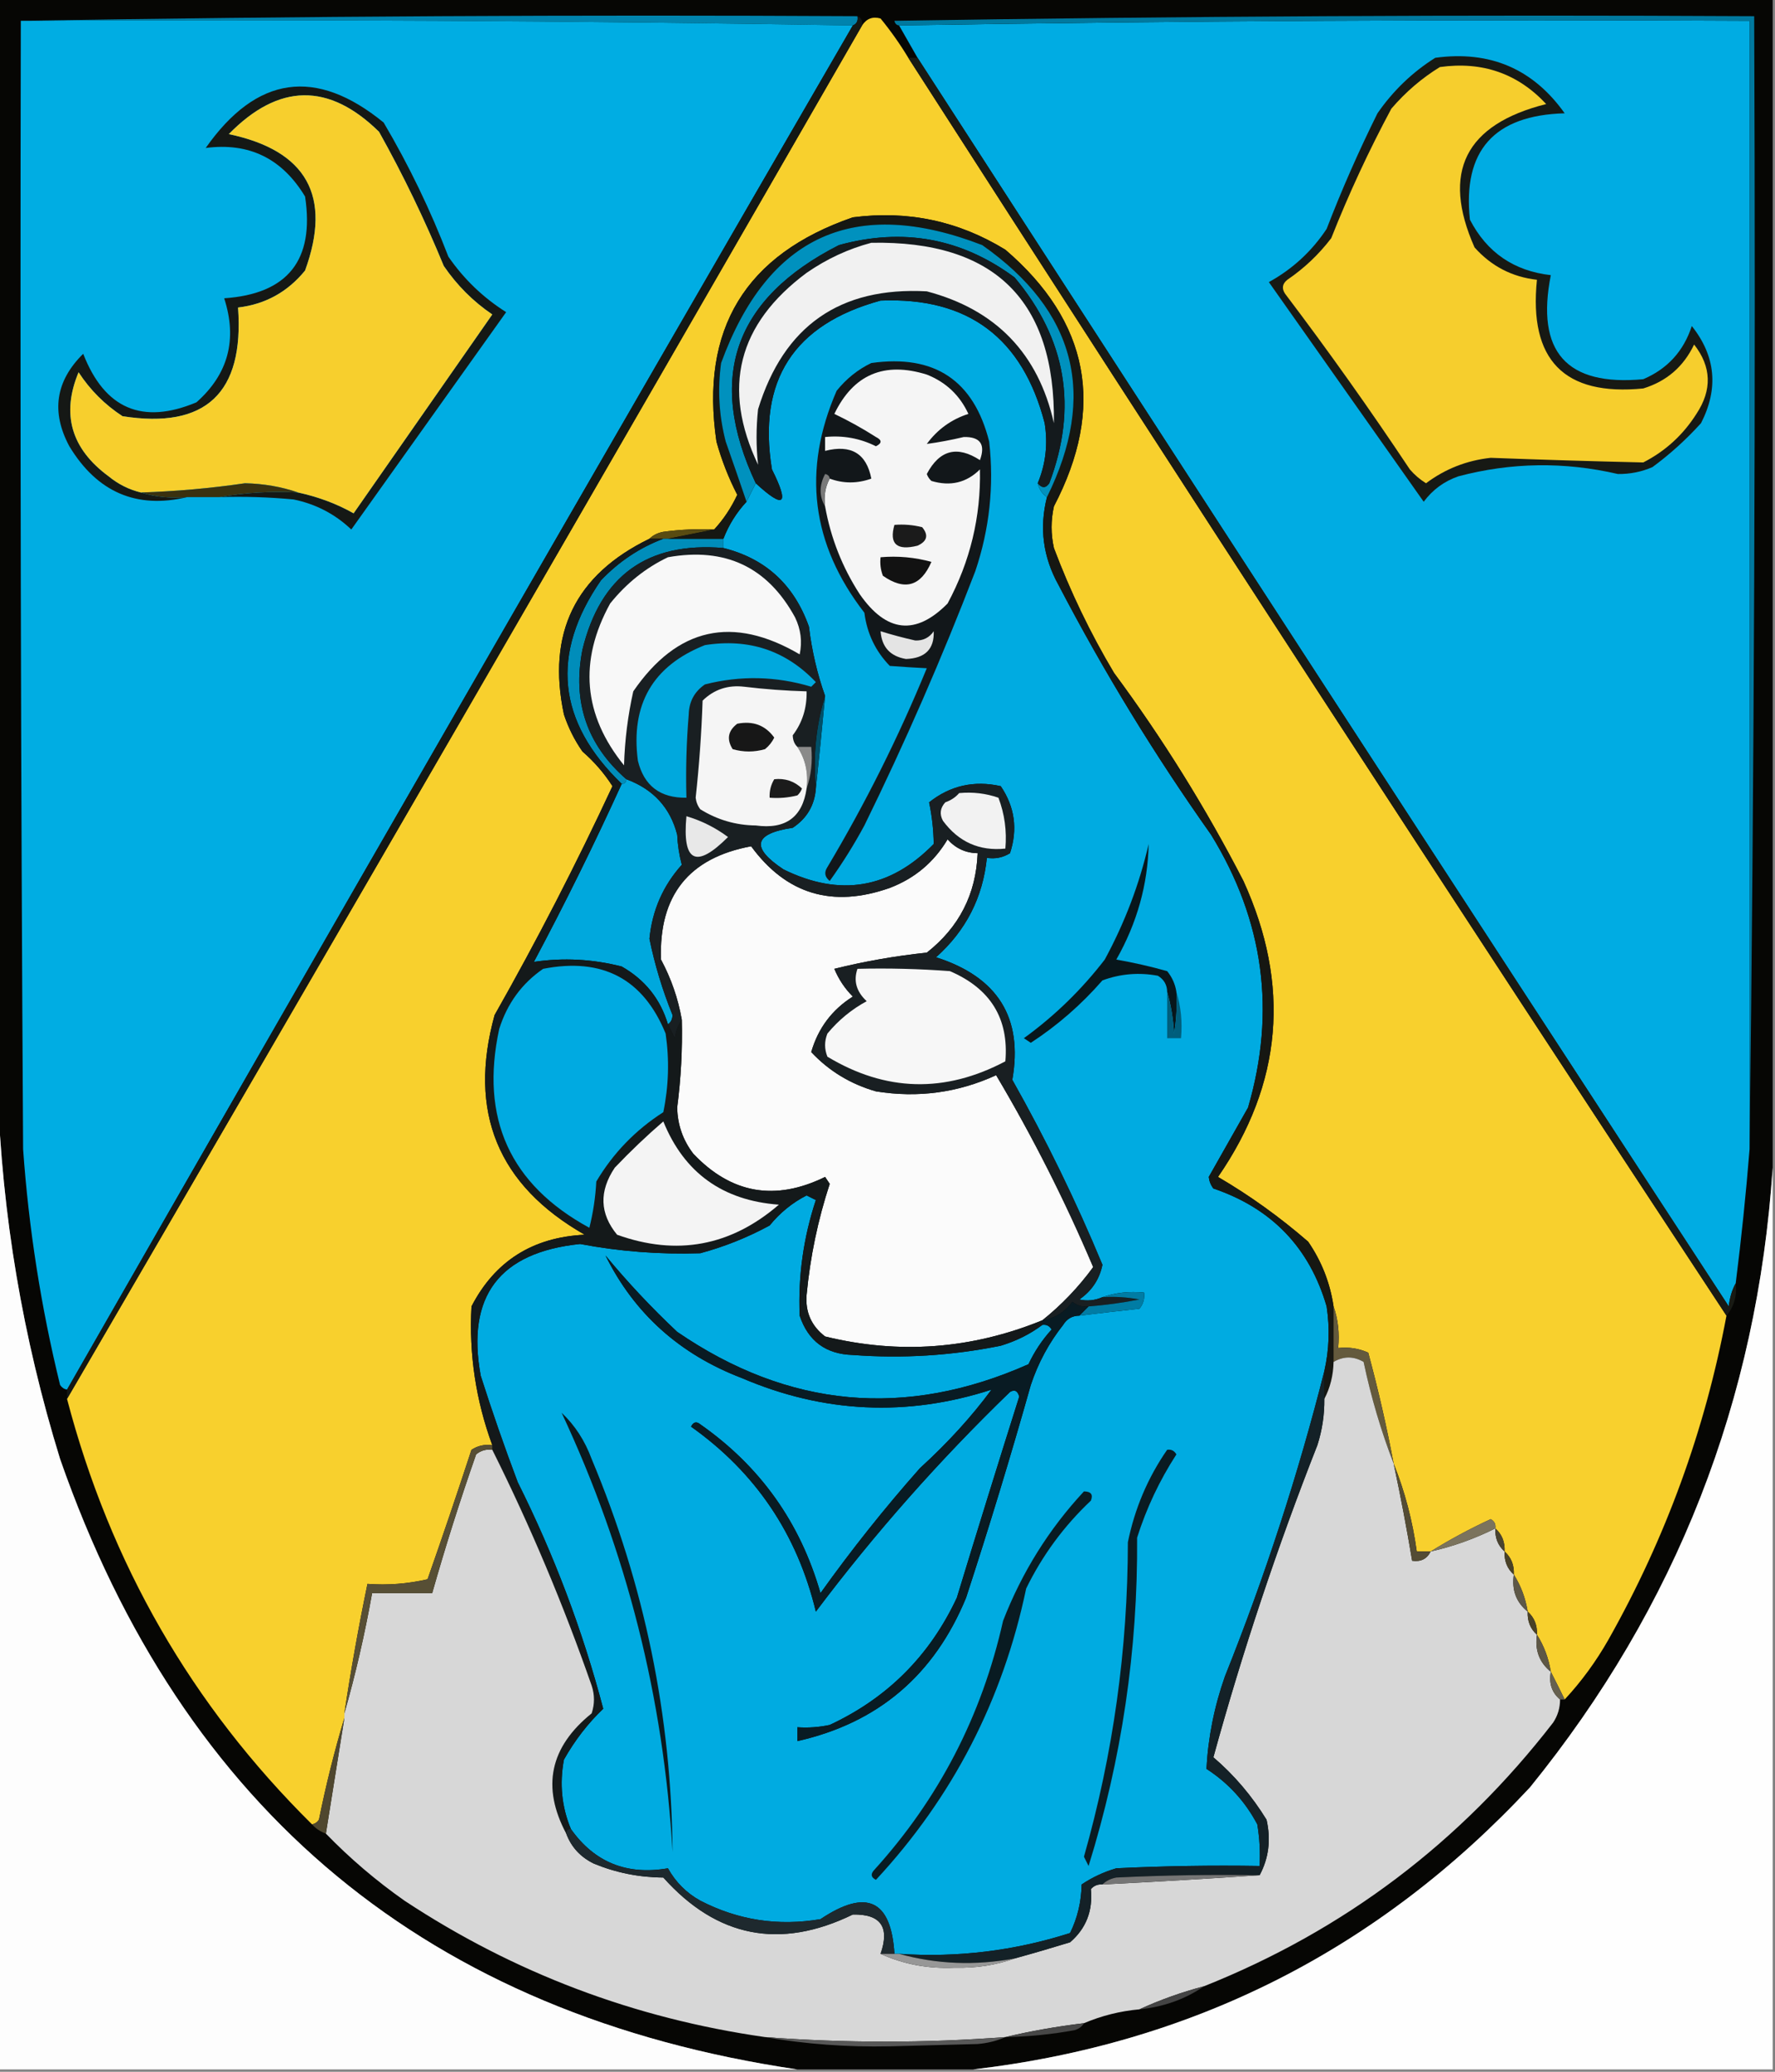 <?xml version="1.0" encoding="UTF-8"?>
<!DOCTYPE svg PUBLIC "-//W3C//DTD SVG 1.1//EN" "http://www.w3.org/Graphics/SVG/1.1/DTD/svg11.dtd">
<svg xmlns="http://www.w3.org/2000/svg" version="1.1" width="384px" height="448px" style="shape-rendering:geometricPrecision; text-rendering:geometricPrecision; image-rendering:optimizeQuality; fill-rule:evenodd; clip-rule:evenodd" xmlns:xlink="http://www.w3.org/1999/xlink">
<rect width="100%" height="100%" fill="#808080" stroke="none"/>
<g><path style="opacity:1" fill="#060604" d="M -0.5,-0.5 C 127.5,-0.5 255.5,-0.5 383.5,-0.5C 383.5,83.833 383.5,168.167 383.5,252.5C 380.178,302.797 362.678,347.464 331,386.5C 298.28,421.61 258.113,441.943 210.5,447.5C 197.833,447.5 185.167,447.5 172.5,447.5C 92.776,435.706 39.609,391.706 13,315.5C 4.91,289.291 0.41,262.624 -0.5,235.5C -0.5,156.833 -0.5,78.167 -0.5,-0.5 Z"/></g>
<g><path style="opacity:1" fill="#0083ad" d="M 4.5,4.5 C 64.664,3.501 124.998,3.168 185.5,3.5C 185.672,4.492 185.338,5.158 184.5,5.5C 124.669,4.501 64.669,4.168 4.5,4.5 Z"/></g>
<g><path style="opacity:1" fill="#00ade3" d="M 4.5,4.5 C 64.669,4.168 124.669,4.501 184.5,5.5C 127.581,103.67 70.914,202.003 14.5,300.5C 13.883,300.389 13.383,300.056 13,299.5C 8.888,282.72 6.221,265.72 5,248.5C 4.5,167.167 4.333,85.834 4.5,4.5 Z"/></g>
<g><path style="opacity:1" fill="#00ace3" d="M 378.5,248.5 C 377.719,258.191 376.719,267.858 375.5,277.5C 374.698,278.952 374.198,280.618 374,282.5C 315.277,192.617 256.777,102.617 198.5,12.5C 197.167,10.167 195.833,7.833 194.5,5.5C 255.664,4.501 316.998,4.168 378.5,4.5C 378.5,85.833 378.5,167.167 378.5,248.5 Z"/></g>
<g><path style="opacity:1" fill="#00799f" d="M 378.5,248.5 C 378.5,167.167 378.5,85.833 378.5,4.5C 316.998,4.168 255.664,4.501 194.5,5.5C 193.957,5.44 193.624,5.107 193.5,4.5C 255.496,3.5 317.496,3.167 379.5,3.5C 379.833,85.335 379.499,167.002 378.5,248.5 Z"/></g>
<g><path style="opacity:1" fill="#171914" d="M 310.5,12.5 C 322.33,10.882 331.663,14.882 338.5,24.5C 323.237,24.919 316.404,32.585 318,47.5C 321.67,54.59 327.503,58.59 335.5,59.5C 332.228,76.054 338.894,83.554 355.5,82C 360.731,79.769 364.231,75.935 366,70.5C 371.168,77.008 371.834,84.008 368,91.5C 364.799,95.036 361.299,98.203 357.5,101C 355.13,102.036 352.63,102.536 350,102.5C 338.429,99.815 326.929,99.982 315.5,103C 312.438,104.061 309.938,105.894 308,108.5C 296.833,92.667 285.667,76.833 274.5,61C 279.604,58.196 283.77,54.363 287,49.5C 290.278,41.001 293.945,32.667 298,24.5C 301.403,19.595 305.57,15.595 310.5,12.5 Z"/></g>
<g><path style="opacity:1" fill="#f6ce2d" d="M 311.5,14.5 C 320.674,13.223 328.341,15.89 334.5,22.5C 316.962,26.908 311.795,37.242 319,53.5C 322.623,57.561 327.123,59.895 332.5,60.5C 330.723,77.861 338.39,85.694 355.5,84C 360.547,82.455 364.213,79.288 366.5,74.5C 370.266,79.306 370.433,84.306 367,89.5C 364.117,94.05 360.284,97.55 355.5,100C 344.495,99.749 333.495,99.416 322.5,99C 317.313,99.561 312.646,101.395 308.5,104.5C 307.186,103.687 306.019,102.687 305,101.5C 296.388,88.555 287.388,75.889 278,63.5C 277.251,62.365 277.417,61.365 278.5,60.5C 282.147,58.02 285.313,55.02 288,51.5C 291.803,41.896 296.136,32.562 301,23.5C 304.103,19.886 307.603,16.886 311.5,14.5 Z"/></g>
<g><path style="opacity:1" fill="#00abe1" d="M 224.5,104.5 C 224.782,105.778 225.449,106.778 226.5,107.5C 224.812,114.132 225.645,120.465 229,126.5C 238.809,145.291 249.809,163.291 262,180.5C 273.423,199.06 276.09,218.727 270,239.5C 267.15,244.537 264.317,249.537 261.5,254.5C 261.608,255.442 261.941,256.275 262.5,257C 275.131,261.296 283.298,269.796 287,282.5C 287.717,287.22 287.55,291.886 286.5,296.5C 280.841,318.86 273.674,340.86 265,362.5C 262.698,369.031 261.365,375.697 261,382.5C 265.716,385.549 269.382,389.549 272,394.5C 272.498,397.482 272.665,400.482 272.5,403.5C 262.161,403.334 251.828,403.5 241.5,404C 238.78,404.797 236.28,405.963 234,407.5C 233.934,411.233 233.101,414.733 231.5,418C 219.456,421.853 207.123,423.353 194.5,422.5C 194.167,422.5 193.833,422.5 193.5,422.5C 192.792,410.829 187.459,408.329 177.5,415C 168.339,416.557 159.672,415.223 151.5,411C 148.5,409.333 146.167,407 144.5,404C 135.596,405.539 128.596,402.705 123.5,395.5C 121.517,390.72 121.017,385.72 122,380.5C 124.354,376.331 127.188,372.664 130.5,369.5C 126.04,352.57 119.874,336.237 112,320.5C 109.133,312.897 106.466,305.231 104,297.5C 100.845,280.312 108.011,270.812 125.5,269C 134.027,270.62 142.693,271.287 151.5,271C 156.728,269.59 161.728,267.59 166.5,265C 168.758,262.233 171.425,260.066 174.5,258.5C 175.167,258.833 175.833,259.167 176.5,259.5C 173.81,267.638 172.643,275.971 173,284.5C 174.838,290.002 178.671,292.835 184.5,293C 195.263,293.809 205.93,293.143 216.5,291C 219.872,289.981 222.872,288.481 225.5,286.5C 226.376,286.369 227.043,286.702 227.5,287.5C 225.461,289.742 223.795,292.242 222.5,295C 195.886,306.809 170.553,304.476 146.5,288C 140.967,282.802 135.8,277.302 131,271.5C 137.208,284.026 147.041,292.859 160.5,298C 178.22,305.578 196.22,306.411 214.5,300.5C 210.209,306.323 205.043,311.989 199,317.5C 191.352,326.135 184.186,335.135 177.5,344.5C 173.12,329.227 164.454,317.06 151.5,308C 150.668,307.312 150.002,307.479 149.5,308.5C 163.463,318.408 172.463,331.742 176.5,348.5C 189.17,331.653 203.17,315.819 218.5,301C 219.483,300.409 220.15,300.743 220.5,302C 215.925,316.465 211.425,330.965 207,345.5C 201.141,358.025 191.975,367.192 179.5,373C 177.19,373.497 174.857,373.663 172.5,373.5C 172.5,374.5 172.5,375.5 172.5,376.5C 189.938,372.576 202.104,362.242 209,345.5C 213.977,330.259 218.643,314.926 223,299.5C 224.584,294.734 226.917,290.4 230,286.5C 230.816,285.177 231.983,284.511 233.5,284.5C 237.819,283.965 242.152,283.465 246.5,283C 247.337,281.989 247.67,280.822 247.5,279.5C 244.287,279.19 241.287,279.523 238.5,280.5C 236.863,281.218 235.197,281.384 233.5,281C 236.183,279.155 237.85,276.655 238.5,273.5C 232.803,259.773 226.303,246.44 219,233.5C 221.366,220.106 215.866,211.273 202.5,207C 208.958,201.25 212.625,194.083 213.5,185.5C 215.288,185.785 216.955,185.452 218.5,184.5C 220.203,179.323 219.536,174.49 216.5,170C 210.728,168.71 205.561,169.877 201,173.5C 201.623,176.437 201.957,179.437 202,182.5C 192.549,192.18 181.716,194.013 169.5,188C 162.366,183.268 163.032,180.268 171.5,179C 174.563,176.97 176.229,174.136 176.5,170.5C 177.201,163.933 177.868,157.267 178.5,150.5C 176.799,145.717 175.632,140.717 175,135.5C 171.791,126.451 165.624,120.785 156.5,118.5C 156.5,117.833 156.5,117.167 156.5,116.5C 157.669,113.489 159.336,110.822 161.5,108.5C 162.167,107.167 162.833,105.833 163.5,104.5C 169.669,110.169 170.836,109.169 167,101.5C 163.854,82.305 171.688,70.138 190.5,65C 209.393,64.211 221.226,73.044 226,91.5C 226.729,96.001 226.229,100.335 224.5,104.5 Z"/></g>
<g><path style="opacity:1" fill="#f8d02d" d="M 196.5,12.5 C 255.016,103.544 314.016,194.211 373.5,284.5C 368.868,309.227 360.368,332.561 348,354.5C 345.301,359.256 342.134,363.589 338.5,367.5C 337.486,365.426 336.486,363.426 335.5,361.5C 335.02,358.557 334.02,355.89 332.5,353.5C 332.598,351.447 331.931,349.78 330.5,348.5C 330.02,345.557 329.02,342.89 327.5,340.5C 327.598,338.447 326.931,336.78 325.5,335.5C 325.598,333.447 324.931,331.78 323.5,330.5C 323.631,329.624 323.298,328.957 322.5,328.5C 317.946,330.608 313.612,332.941 309.5,335.5C 308.5,335.5 307.5,335.5 306.5,335.5C 305.591,328.859 303.924,322.526 301.5,316.5C 299.986,308.444 298.153,300.444 296,292.5C 293.959,291.577 291.792,291.244 289.5,291.5C 289.81,288.287 289.477,285.287 288.5,282.5C 287.745,277.4 285.911,272.733 283,268.5C 276.903,263.208 270.403,258.541 263.5,254.5C 277.43,234.321 279.264,212.987 269,190.5C 260.855,174.703 251.521,159.703 241,145.5C 235.865,136.897 231.532,127.897 228,118.5C 227.333,115.5 227.333,112.5 228,109.5C 239.183,88.089 235.683,69.589 217.5,54C 207.391,47.79 196.391,45.456 184.5,47C 161.245,55.011 151.412,71.177 155,95.5C 156.108,99.491 157.608,103.325 159.5,107C 158.188,109.807 156.521,112.307 154.5,114.5C 150.818,114.335 147.152,114.501 143.5,115C 142.263,115.232 141.263,115.732 140.5,116.5C 124.44,124.287 118.274,136.954 122,154.5C 122.956,157.377 124.289,160.044 126,162.5C 128.553,164.716 130.72,167.216 132.5,170C 124.661,186.845 116.161,203.345 107,219.5C 101.204,240.456 107.704,256.289 126.5,267C 115.236,267.535 107.07,272.701 102,282.5C 101.44,292.804 102.94,302.804 106.5,312.5C 104.856,312.286 103.356,312.62 102,313.5C 98.932,322.87 95.765,332.204 92.5,341.5C 88.217,342.492 83.884,342.826 79.5,342.5C 77.578,351.777 75.912,361.11 74.5,370.5C 74.5,370.833 74.5,371.167 74.5,371.5C 72.358,378.626 70.524,385.96 69,393.5C 68.617,394.056 68.117,394.389 67.5,394.5C 41.491,368.781 23.824,338.114 14.5,302.5C 72.082,203.672 129.416,104.672 186.5,5.5C 187.473,4.016 188.807,3.516 190.5,4C 192.72,6.713 194.72,9.546 196.5,12.5 Z"/></g>
<g><path style="opacity:1" fill="#151815" d="M 47.5,107.5 C 52.975,106.511 58.642,106.178 64.5,106.5C 68.863,107.447 72.863,108.947 76.5,111C 86.506,96.65 96.506,82.316 106.5,68C 102.355,65.189 98.855,61.689 96,57.5C 91.904,47.539 87.238,37.873 82,28.5C 71.122,17.816 60.289,17.983 49.5,29C 66.36,32.558 71.86,42.391 66,58.5C 62.226,63.136 57.392,65.803 51.5,66.5C 52.842,84.998 44.509,92.832 26.5,90C 22.667,87.5 19.5,84.333 17,80.5C 13.227,89.534 15.394,97.034 23.5,103C 25.577,104.705 27.91,105.872 30.5,106.5C 33.625,107.479 36.958,107.813 40.5,107.5C 29.517,110.102 21.017,106.436 15,96.5C 11.017,89.068 12.017,82.401 18,76.5C 22.632,88.402 30.799,91.902 42.5,87C 49.386,80.904 51.386,73.404 48.5,64.5C 62.255,63.57 68.088,56.237 66,42.5C 61.033,34.266 53.867,30.766 44.5,32C 55.497,16.356 68.33,14.523 83,26.5C 88.452,35.739 93.119,45.405 97,55.5C 100.355,60.355 104.522,64.356 109.5,67.5C 98.333,83.167 87.167,98.833 76,114.5C 72.468,111.15 68.301,108.984 63.5,108C 58.177,107.501 52.844,107.334 47.5,107.5 Z"/></g>
<g><path style="opacity:1" fill="#f7cf2d" d="M 64.5,106.5 C 60.901,105.26 57.068,104.594 53,104.5C 45.533,105.591 38.033,106.257 30.5,106.5C 27.91,105.872 25.577,104.705 23.5,103C 15.394,97.034 13.227,89.534 17,80.5C 19.5,84.333 22.667,87.5 26.5,90C 44.509,92.832 52.842,84.998 51.5,66.5C 57.392,65.803 62.226,63.136 66,58.5C 71.86,42.391 66.36,32.558 49.5,29C 60.289,17.983 71.122,17.816 82,28.5C 87.238,37.873 91.904,47.539 96,57.5C 98.855,61.689 102.355,65.189 106.5,68C 96.506,82.316 86.506,96.65 76.5,111C 72.863,108.947 68.863,107.447 64.5,106.5 Z"/></g>
<g><path style="opacity:1" fill="#3a310f" d="M 64.5,106.5 C 58.642,106.178 52.975,106.511 47.5,107.5C 45.167,107.5 42.833,107.5 40.5,107.5C 36.958,107.813 33.625,107.479 30.5,106.5C 38.033,106.257 45.533,105.591 53,104.5C 57.068,104.594 60.901,105.26 64.5,106.5 Z"/></g>
<g><path style="opacity:1" fill="#594b11" d="M 154.5,114.5 C 151.167,115.167 147.833,115.833 144.5,116.5C 144.167,116.5 143.833,116.5 143.5,116.5C 142.5,116.5 141.5,116.5 140.5,116.5C 141.263,115.732 142.263,115.232 143.5,115C 147.152,114.501 150.818,114.335 154.5,114.5 Z"/></g>
<g><path style="opacity:1" fill="#12171a" d="M 188.5,78.5 C 202.169,76.575 210.669,82.242 214,95.5C 215.074,105.055 214.074,114.388 211,123.5C 203.825,142.184 195.825,160.518 187,178.5C 184.75,182.668 182.25,186.668 179.5,190.5C 178.417,189.635 178.251,188.635 179,187.5C 187.221,173.724 194.388,159.391 200.5,144.5C 197.998,144.379 195.332,144.212 192.5,144C 189.404,140.818 187.571,136.984 187,132.5C 175.51,117.673 173.51,101.673 181,84.5C 183.114,81.879 185.614,79.879 188.5,78.5 Z"/></g>
<g><path style="opacity:1" fill="#f5f5f5" d="M 178.5,109.5 C 178.205,107.265 178.539,105.265 179.5,103.5C 182.444,104.588 185.444,104.588 188.5,103.5C 187.452,98.063 184.119,96.063 178.5,97.5C 178.5,96.5 178.5,95.5 178.5,94.5C 182.383,94.109 186.05,94.776 189.5,96.5C 190.833,95.833 190.833,95.167 189.5,94.5C 186.591,92.644 183.591,90.977 180.5,89.5C 184.629,80.965 191.295,78.132 200.5,81C 204.637,82.637 207.637,85.47 209.5,89.5C 205.808,90.69 202.808,92.857 200.5,96C 203.1,95.647 205.767,95.147 208.5,94.5C 212.073,94.427 213.24,96.094 212,99.5C 207.081,96.293 203.247,97.293 200.5,102.5C 200.709,103.086 201.043,103.586 201.5,104C 205.591,105.227 209.091,104.394 212,101.5C 212.214,111.757 209.881,121.423 205,130.5C 198.113,137.475 191.78,136.808 186,128.5C 182.226,122.68 179.726,116.347 178.5,109.5 Z"/></g>
<g><path style="opacity:1" fill="#121212" d="M 190.5,120.5 C 194.226,120.177 197.893,120.511 201.5,121.5C 199.213,126.797 195.713,127.797 191,124.5C 190.51,123.207 190.343,121.873 190.5,120.5 Z"/></g>
<g><path style="opacity:1" fill="#1b1b1b" d="M 193.5,113.5 C 195.527,113.338 197.527,113.505 199.5,114C 200.925,115.714 200.592,117.047 198.5,118C 193.991,119.126 192.325,117.626 193.5,113.5 Z"/></g>
<g><path style="opacity:1" fill="#008dba" d="M 143.5,116.5 C 143.833,116.5 144.167,116.5 144.5,116.5C 148.5,116.5 152.5,116.5 156.5,116.5C 156.5,117.167 156.5,117.833 156.5,118.5C 140.067,117.134 129.9,124.467 126,140.5C 123.794,151.735 126.961,161.068 135.5,168.5C 135.5,169.167 135.167,169.5 134.5,169.5C 120.535,156.051 119.035,141.384 130,125.5C 133.882,121.429 138.382,118.429 143.5,116.5 Z"/></g>
<g><path style="opacity:1" fill="#e4e4e4" d="M 190.5,136.5 C 192.956,137.262 195.456,137.929 198,138.5C 199.711,138.561 201.044,137.894 202,136.5C 202.142,140.36 200.142,142.36 196,142.5C 192.59,141.925 190.757,139.925 190.5,136.5 Z"/></g>
<g><path style="opacity:1" fill="#005069" d="M 178.5,150.5 C 177.868,157.267 177.201,163.933 176.5,170.5C 175.874,163.416 176.541,156.75 178.5,150.5 Z"/></g>
<g><path style="opacity:1" fill="#00a8dd" d="M 135.5,168.5 C 141.346,170.672 145.013,174.672 146.5,180.5C 146.604,182.709 146.937,184.876 147.5,187C 143.428,191.54 141.095,196.873 140.5,203C 141.654,208.63 143.32,214.13 145.5,219.5C 145.457,220.416 145.124,221.083 144.5,221.5C 142.864,216.025 139.53,211.858 134.5,209C 128.186,207.389 121.852,207.056 115.5,208C 122.244,195.345 128.578,182.512 134.5,169.5C 135.167,169.5 135.5,169.167 135.5,168.5 Z"/></g>
<g><path style="opacity:1" fill="#fbfbfb" d="M 225.5,285.5 C 210.176,291.749 194.509,292.915 178.5,289C 175.534,286.735 174.201,283.735 174.5,280C 175.271,271.81 176.938,263.81 179.5,256C 179.167,255.5 178.833,255 178.5,254.5C 167.705,259.799 158.205,258.133 150,249.5C 147.746,246.572 146.579,243.238 146.5,239.5C 147.321,233.192 147.654,226.859 147.5,220.5C 146.702,215.939 145.202,211.606 143,207.5C 142.505,193.67 149.005,185.503 162.5,183C 170.107,193.383 180.107,196.383 192.5,192C 197.888,189.945 202.054,186.445 205,181.5C 206.734,183.451 208.901,184.451 211.5,184.5C 211.156,193.354 207.489,200.521 200.5,206C 193.718,206.709 187.051,207.876 180.5,209.5C 181.441,211.772 182.774,213.772 184.5,215.5C 179.991,218.346 176.991,222.346 175.5,227.5C 179.327,231.586 183.994,234.419 189.5,236C 198.577,237.46 207.244,236.294 215.5,232.5C 223.401,245.801 230.401,259.634 236.5,274C 233.316,278.35 229.649,282.183 225.5,285.5 Z"/></g>
<g><path style="opacity:1" fill="#161712" d="M 288.5,282.5 C 288.5,286.5 288.5,290.5 288.5,294.5C 288.435,297.428 287.768,300.095 286.5,302.5C 286.5,300.5 286.5,298.5 286.5,296.5C 287.55,291.886 287.717,287.22 287,282.5C 283.298,269.796 275.131,261.296 262.5,257C 261.941,256.275 261.608,255.442 261.5,254.5C 264.317,249.537 267.15,244.537 270,239.5C 276.09,218.727 273.423,199.06 262,180.5C 249.809,163.291 238.809,145.291 229,126.5C 225.645,120.465 224.812,114.132 226.5,107.5C 237.432,85.394 232.765,67.228 212.5,53C 184.959,42.356 166.125,50.856 156,78.5C 155.211,84.237 155.544,89.903 157,95.5C 158.551,99.91 160.051,104.243 161.5,108.5C 159.336,110.822 157.669,113.489 156.5,116.5C 152.5,116.5 148.5,116.5 144.5,116.5C 147.833,115.833 151.167,115.167 154.5,114.5C 156.521,112.307 158.188,109.807 159.5,107C 157.608,103.325 156.108,99.491 155,95.5C 151.412,71.177 161.245,55.011 184.5,47C 196.391,45.456 207.391,47.79 217.5,54C 235.683,69.589 239.183,88.089 228,109.5C 227.333,112.5 227.333,115.5 228,118.5C 231.532,127.897 235.865,136.897 241,145.5C 251.521,159.703 260.855,174.703 269,190.5C 279.264,212.987 277.43,234.321 263.5,254.5C 270.403,258.541 276.903,263.208 283,268.5C 285.911,272.733 287.745,277.4 288.5,282.5 Z"/></g>
<g><path style="opacity:1" fill="#7a7a7a" d="M 179.5,103.5 C 178.539,105.265 178.205,107.265 178.5,109.5C 177.203,107.307 177.203,104.973 178.5,102.5C 179.107,102.624 179.44,102.957 179.5,103.5 Z"/></g>
<g><path style="opacity:1" fill="#0091be" d="M 226.5,107.5 C 225.449,106.778 224.782,105.778 224.5,104.5C 225.397,105.598 226.23,105.598 227,104.5C 233.188,88.128 230.688,73.295 219.5,60C 208.044,51.511 195.377,49.178 181.5,53C 158.785,64.554 152.785,81.721 163.5,104.5C 162.833,105.833 162.167,107.167 161.5,108.5C 160.051,104.243 158.551,99.91 157,95.5C 155.544,89.903 155.211,84.237 156,78.5C 166.125,50.856 184.959,42.356 212.5,53C 232.765,67.228 237.432,85.394 226.5,107.5 Z"/></g>
<g><path style="opacity:1" fill="#141a1d" d="M 224.5,104.5 C 226.229,100.335 226.729,96.001 226,91.5C 221.226,73.044 209.393,64.211 190.5,65C 171.688,70.138 163.854,82.305 167,101.5C 170.836,109.169 169.669,110.169 163.5,104.5C 152.785,81.721 158.785,64.554 181.5,53C 195.377,49.178 208.044,51.511 219.5,60C 230.688,73.295 233.188,88.128 227,104.5C 226.23,105.598 225.397,105.598 224.5,104.5 Z"/></g>
<g><path style="opacity:1" fill="#f1f1f1" d="M 188.5,52.5 C 215.163,51.997 228.33,64.997 228,91.5C 224.611,76.444 215.445,66.944 200.5,63C 181.714,61.98 169.547,70.48 164,88.5C 163.566,92.548 163.566,96.548 164,100.5C 156.107,83.908 159.607,70.075 174.5,59C 178.877,55.975 183.544,53.808 188.5,52.5 Z"/></g>
<g><path style="opacity:1" fill="#08161b" d="M 254.5,214.5 C 254.665,217.518 254.498,220.518 254,223.5C 253.819,220.305 253.319,217.305 252.5,214.5C 252.489,212.983 251.823,211.816 250.5,211C 246.406,210.233 242.406,210.566 238.5,212C 233.913,217.259 228.747,221.759 223,225.5C 222.5,225.167 222,224.833 221.5,224.5C 228.12,219.714 233.954,214.047 239,207.5C 243.328,199.527 246.495,191.194 248.5,182.5C 248.319,191.264 245.986,199.597 241.5,207.5C 245.235,208.153 248.901,208.986 252.5,210C 253.582,211.33 254.249,212.83 254.5,214.5 Z"/></g>
<g><path style="opacity:1" fill="#181a14" d="M 196.5,12.5 C 197.167,12.5 197.833,12.5 198.5,12.5C 256.777,102.617 315.277,192.617 374,282.5C 374.198,280.618 374.698,278.952 375.5,277.5C 375.815,280.211 375.148,282.544 373.5,284.5C 314.016,194.211 255.016,103.544 196.5,12.5 Z"/></g>
<g><path style="opacity:1" fill="#005e7c" d="M 252.5,214.5 C 253.319,217.305 253.819,220.305 254,223.5C 254.498,220.518 254.665,217.518 254.5,214.5C 255.479,217.625 255.813,220.958 255.5,224.5C 254.5,224.5 253.5,224.5 252.5,224.5C 252.5,221.167 252.5,217.833 252.5,214.5 Z"/></g>
<g><path style="opacity:1" fill="#14191a" d="M 140.5,116.5 C 141.5,116.5 142.5,116.5 143.5,116.5C 138.382,118.429 133.882,121.429 130,125.5C 119.035,141.384 120.535,156.051 134.5,169.5C 128.578,182.512 122.244,195.345 115.5,208C 121.852,207.056 128.186,207.389 134.5,209C 139.53,211.858 142.864,216.025 144.5,221.5C 144.987,222.473 145.487,223.473 146,224.5C 146.21,222.942 146.71,221.609 147.5,220.5C 147.654,226.859 147.321,233.192 146.5,239.5C 146.579,243.238 147.746,246.572 150,249.5C 158.205,258.133 167.705,259.799 178.5,254.5C 178.833,255 179.167,255.5 179.5,256C 176.938,263.81 175.271,271.81 174.5,280C 174.201,283.735 175.534,286.735 178.5,289C 194.509,292.915 210.176,291.749 225.5,285.5C 225.5,285.833 225.5,286.167 225.5,286.5C 222.872,288.481 219.872,289.981 216.5,291C 205.93,293.143 195.263,293.809 184.5,293C 178.671,292.835 174.838,290.002 173,284.5C 172.643,275.971 173.81,267.638 176.5,259.5C 175.833,259.167 175.167,258.833 174.5,258.5C 171.425,260.066 168.758,262.233 166.5,265C 161.728,267.59 156.728,269.59 151.5,271C 142.693,271.287 134.027,270.62 125.5,269C 108.011,270.812 100.845,280.312 104,297.5C 106.466,305.231 109.133,312.897 112,320.5C 119.874,336.237 126.04,352.57 130.5,369.5C 127.188,372.664 124.354,376.331 122,380.5C 121.017,385.72 121.517,390.72 123.5,395.5C 122.833,395.5 122.5,395.833 122.5,396.5C 117.128,386.437 118.961,377.77 128,370.5C 128.667,368.5 128.667,366.5 128,364.5C 121.883,346.962 114.717,329.962 106.5,313.5C 106.5,313.167 106.5,312.833 106.5,312.5C 102.94,302.804 101.44,292.804 102,282.5C 107.07,272.701 115.236,267.535 126.5,267C 107.704,256.289 101.204,240.456 107,219.5C 116.161,203.345 124.661,186.845 132.5,170C 130.72,167.216 128.553,164.716 126,162.5C 124.289,160.044 122.956,157.377 122,154.5C 118.274,136.954 124.44,124.287 140.5,116.5 Z"/></g>
<g><path style="opacity:1" fill="#00aae1" d="M 117.5,209.5 C 130.335,206.997 139.168,211.663 144,223.5C 144.83,229.196 144.663,234.863 143.5,240.5C 137.476,244.357 132.643,249.357 129,255.5C 128.824,258.882 128.324,262.215 127.5,265.5C 110.316,256.148 103.816,241.815 108,222.5C 109.735,216.994 112.901,212.661 117.5,209.5 Z"/></g>
<g><path style="opacity:1" fill="#f4f4f4" d="M 143.5,242.5 C 148.008,253.606 156.341,259.606 168.5,260.5C 158.088,269.472 146.421,271.638 133.5,267C 129.74,262.435 129.573,257.601 133,252.5C 136.396,248.935 139.896,245.602 143.5,242.5 Z"/></g>
<g><path style="opacity:1" fill="#fdfdfd" d="M -0.5,235.5 C 0.41,262.624 4.91,289.291 13,315.5C 39.609,391.706 92.776,435.706 172.5,447.5C 114.833,447.5 57.167,447.5 -0.5,447.5C -0.5,376.833 -0.5,306.167 -0.5,235.5 Z"/></g>
<g><path style="opacity:1" fill="#fefefe" d="M 383.5,252.5 C 383.5,317.5 383.5,382.5 383.5,447.5C 325.833,447.5 268.167,447.5 210.5,447.5C 258.113,441.943 298.28,421.61 331,386.5C 362.678,347.464 380.178,302.797 383.5,252.5 Z"/></g>
<g><path style="opacity:1" fill="#191f22" d="M 156.5,118.5 C 165.624,120.785 171.791,126.451 175,135.5C 175.632,140.717 176.799,145.717 178.5,150.5C 176.541,156.75 175.874,163.416 176.5,170.5C 176.229,174.136 174.563,176.97 171.5,179C 163.032,180.268 162.366,183.268 169.5,188C 181.716,194.013 192.549,192.18 202,182.5C 201.957,179.437 201.623,176.437 201,173.5C 205.561,169.877 210.728,168.71 216.5,170C 219.536,174.49 220.203,179.323 218.5,184.5C 216.955,185.452 215.288,185.785 213.5,185.5C 212.625,194.083 208.958,201.25 202.5,207C 215.866,211.273 221.366,220.106 219,233.5C 226.303,246.44 232.803,259.773 238.5,273.5C 237.85,276.655 236.183,279.155 233.5,281C 235.197,281.384 236.863,281.218 238.5,280.5C 241.187,280.336 243.854,280.503 246.5,281C 242.855,281.719 239.188,282.219 235.5,282.5C 234.178,282.67 233.011,282.337 232,281.5C 230.362,283.734 228.195,285.067 225.5,285.5C 229.649,282.183 233.316,278.35 236.5,274C 230.401,259.634 223.401,245.801 215.5,232.5C 207.244,236.294 198.577,237.46 189.5,236C 183.994,234.419 179.327,231.586 175.5,227.5C 176.991,222.346 179.991,218.346 184.5,215.5C 182.774,213.772 181.441,211.772 180.5,209.5C 187.051,207.876 193.718,206.709 200.5,206C 207.489,200.521 211.156,193.354 211.5,184.5C 208.901,184.451 206.734,183.451 205,181.5C 202.054,186.445 197.888,189.945 192.5,192C 180.107,196.383 170.107,193.383 162.5,183C 149.005,185.503 142.505,193.67 143,207.5C 145.202,211.606 146.702,215.939 147.5,220.5C 146.71,221.609 146.21,222.942 146,224.5C 145.487,223.473 144.987,222.473 144.5,221.5C 145.124,221.083 145.457,220.416 145.5,219.5C 143.32,214.13 141.654,208.63 140.5,203C 141.095,196.873 143.428,191.54 147.5,187C 146.937,184.876 146.604,182.709 146.5,180.5C 145.013,174.672 141.346,170.672 135.5,168.5C 126.961,161.068 123.794,151.735 126,140.5C 129.9,124.467 140.067,117.134 156.5,118.5 Z"/></g>
<g><path style="opacity:1" fill="#f7f7f7" d="M 185.5,209.5 C 192.175,209.334 198.842,209.5 205.5,210C 214.288,213.77 218.288,220.27 217.5,229.5C 204.427,236.416 191.594,236.082 179,228.5C 178.333,226.833 178.333,225.167 179,223.5C 181.397,220.6 184.23,218.267 187.5,216.5C 185.267,214.431 184.6,212.097 185.5,209.5 Z"/></g>
<g><path style="opacity:1" fill="#e8e8e8" d="M 148.5,176.5 C 151.757,177.462 154.757,178.962 157.5,181C 150.576,187.935 147.576,186.435 148.5,176.5 Z"/></g>
<g><path style="opacity:1" fill="#f2f2f2" d="M 207.5,171.5 C 210.448,171.223 213.281,171.556 216,172.5C 217.337,176.026 217.837,179.692 217.5,183.5C 211.897,184.082 207.397,182.082 204,177.5C 203.219,176.056 203.386,174.723 204.5,173.5C 205.739,173.058 206.739,172.391 207.5,171.5 Z"/></g>
<g><path style="opacity:1" fill="#8a8a8a" d="M 172.5,161.5 C 173.5,161.5 174.5,161.5 175.5,161.5C 175.81,164.713 175.477,167.713 174.5,170.5C 174.909,167.145 174.242,164.145 172.5,161.5 Z"/></g>
<g><path style="opacity:1" fill="#f5f5f5" d="M 172.5,161.5 C 174.242,164.145 174.909,167.145 174.5,170.5C 173.609,176.719 169.943,179.386 163.5,178.5C 159.179,178.449 155.179,177.282 151.5,175C 150.941,174.275 150.608,173.442 150.5,172.5C 151.262,165.529 151.762,158.529 152,151.5C 154.479,149.083 157.479,148.083 161,148.5C 165.489,149.04 169.989,149.374 174.5,149.5C 174.573,153.112 173.573,156.278 171.5,159C 171.528,160.07 171.861,160.903 172.5,161.5 Z"/></g>
<g><path style="opacity:1" fill="#1b1b1b" d="M 167.5,168.5 C 169.827,168.247 171.827,168.914 173.5,170.5C 173.291,171.086 172.957,171.586 172.5,172C 170.527,172.495 168.527,172.662 166.5,172.5C 166.433,171.041 166.766,169.708 167.5,168.5 Z"/></g>
<g><path style="opacity:1" fill="#171717" d="M 159.5,156.5 C 162.908,155.828 165.575,156.828 167.5,159.5C 167.023,160.478 166.357,161.311 165.5,162C 163.167,162.667 160.833,162.667 158.5,162C 157.156,159.856 157.49,158.023 159.5,156.5 Z"/></g>
<g><path style="opacity:1" fill="#00a8dd" d="M 152.5,139.5 C 161.998,137.999 169.998,140.666 176.5,147.5C 176.167,147.833 175.833,148.167 175.5,148.5C 167.865,146.207 160.198,146.04 152.5,148C 150.232,149.558 149.066,151.724 149,154.5C 148.501,160.491 148.334,166.491 148.5,172.5C 142.82,172.587 139.32,169.921 138,164.5C 136.396,152.302 141.229,143.969 152.5,139.5 Z"/></g>
<g><path style="opacity:1" fill="#f8f8f8" d="M 144.5,120.5 C 156.9,118.286 166.067,122.619 172,133.5C 173.25,136.077 173.584,138.743 173,141.5C 158.509,132.998 146.509,135.664 137,149.5C 135.826,154.75 135.159,160.084 135,165.5C 126.171,154.588 125.171,142.922 132,130.5C 135.512,126.134 139.679,122.801 144.5,120.5 Z"/></g>
<g><path style="opacity:1" fill="#141714" d="M 185.5,3.5 C 186.338,3.842 186.672,4.508 186.5,5.5C 129.416,104.672 72.082,203.672 14.5,302.5C 14.5,301.833 14.5,301.167 14.5,300.5C 70.914,202.003 127.581,103.67 184.5,5.5C 185.338,5.158 185.672,4.492 185.5,3.5 Z"/></g>
<g><path style="opacity:1" fill="#007ca4" d="M 238.5,280.5 C 241.287,279.523 244.287,279.19 247.5,279.5C 247.67,280.822 247.337,281.989 246.5,283C 242.152,283.465 237.819,283.965 233.5,284.5C 234.167,283.833 234.833,283.167 235.5,282.5C 239.188,282.219 242.855,281.719 246.5,281C 243.854,280.503 241.187,280.336 238.5,280.5 Z"/></g>
<g><path style="opacity:1" fill="#645a3d" d="M 288.5,282.5 C 289.477,285.287 289.81,288.287 289.5,291.5C 291.792,291.244 293.959,291.577 296,292.5C 298.153,300.444 299.986,308.444 301.5,316.5C 298.781,309.462 296.614,302.129 295,294.5C 292.837,293.232 290.67,293.232 288.5,294.5C 288.5,290.5 288.5,286.5 288.5,282.5 Z"/></g>
<g><path style="opacity:1" fill="#d7d7d7" d="M 301.5,316.5 C 302.992,323.467 304.325,330.467 305.5,337.5C 307.38,337.771 308.713,337.104 309.5,335.5C 314.355,334.408 319.022,332.741 323.5,330.5C 323.402,332.553 324.069,334.22 325.5,335.5C 325.402,337.553 326.069,339.22 327.5,340.5C 327.018,343.831 328.018,346.497 330.5,348.5C 330.402,350.553 331.069,352.22 332.5,353.5C 332.018,356.831 333.018,359.497 335.5,361.5C 335.054,364.01 335.72,366.01 337.5,367.5C 337.509,369.308 337.009,370.975 336,372.5C 315.957,398.422 290.79,417.422 260.5,429.5C 255.607,430.796 250.94,432.462 246.5,434.5C 242.322,434.878 238.322,435.878 234.5,437.5C 228.651,438.196 222.984,439.196 217.5,440.5C 200.166,441.813 182.832,441.813 165.5,440.5C 137.186,436.456 111.186,426.622 87.5,411C 81.348,406.677 75.681,401.843 70.5,396.5C 71.829,388.184 73.162,379.851 74.5,371.5C 74.5,371.167 74.5,370.833 74.5,370.5C 76.916,362.047 78.916,353.38 80.5,344.5C 84.833,344.5 89.167,344.5 93.5,344.5C 96.358,334.427 99.524,324.427 103,314.5C 104.011,313.663 105.178,313.33 106.5,313.5C 114.717,329.962 121.883,346.962 128,364.5C 128.667,366.5 128.667,368.5 128,370.5C 118.961,377.77 117.128,386.437 122.5,396.5C 123.591,399.428 125.591,401.594 128.5,403C 133.27,404.963 138.27,405.963 143.5,406C 155.113,418.985 168.78,421.652 184.5,414C 190.526,413.871 192.526,416.704 190.5,422.5C 195.468,424.759 200.801,425.759 206.5,425.5C 211.093,425.621 215.426,424.954 219.5,423.5C 223.497,422.399 227.497,421.232 231.5,420C 234.954,417.031 236.454,413.198 236,408.5C 236.671,407.748 237.504,407.414 238.5,407.5C 249.983,406.921 261.316,406.254 272.5,405.5C 274.481,401.817 274.981,397.817 274,393.5C 270.816,388.326 266.983,383.826 262.5,380C 268.802,357.093 276.302,334.593 285,312.5C 286.043,309.243 286.543,305.91 286.5,302.5C 287.768,300.095 288.435,297.428 288.5,294.5C 290.67,293.232 292.837,293.232 295,294.5C 296.614,302.129 298.781,309.462 301.5,316.5 Z"/></g>
<g><path style="opacity:1" fill="#544c34" d="M 301.5,316.5 C 303.924,322.526 305.591,328.859 306.5,335.5C 307.5,335.5 308.5,335.5 309.5,335.5C 308.713,337.104 307.38,337.771 305.5,337.5C 304.325,330.467 302.992,323.467 301.5,316.5 Z"/></g>
<g><path style="opacity:1" fill="#0a1b22" d="M 252.5,313.5 C 253.376,313.369 254.043,313.702 254.5,314.5C 250.858,320.117 248.025,326.117 246,332.5C 246.172,356.782 242.672,380.449 235.5,403.5C 235.167,402.833 234.833,402.167 234.5,401.5C 240.816,379.271 243.983,356.605 244,333.5C 245.489,326.197 248.322,319.53 252.5,313.5 Z"/></g>
<g><path style="opacity:1" fill="#4a4330" d="M 323.5,330.5 C 324.931,331.78 325.598,333.447 325.5,335.5C 324.069,334.22 323.402,332.553 323.5,330.5 Z"/></g>
<g><path style="opacity:1" fill="#7b735d" d="M 323.5,330.5 C 319.022,332.741 314.355,334.408 309.5,335.5C 313.612,332.941 317.946,330.608 322.5,328.5C 323.298,328.957 323.631,329.624 323.5,330.5 Z"/></g>
<g><path style="opacity:1" fill="#494126" d="M 325.5,335.5 C 326.931,336.78 327.598,338.447 327.5,340.5C 326.069,339.22 325.402,337.553 325.5,335.5 Z"/></g>
<g><path style="opacity:1" fill="#091b23" d="M 225.5,286.5 C 225.5,286.167 225.5,285.833 225.5,285.5C 228.195,285.067 230.362,283.734 232,281.5C 233.011,282.337 234.178,282.67 235.5,282.5C 234.833,283.167 234.167,283.833 233.5,284.5C 231.983,284.511 230.816,285.177 230,286.5C 226.917,290.4 224.584,294.734 223,299.5C 218.643,314.926 213.977,330.259 209,345.5C 202.104,362.242 189.938,372.576 172.5,376.5C 172.5,375.5 172.5,374.5 172.5,373.5C 174.857,373.663 177.19,373.497 179.5,373C 191.975,367.192 201.141,358.025 207,345.5C 211.425,330.965 215.925,316.465 220.5,302C 220.15,300.743 219.483,300.409 218.5,301C 203.17,315.819 189.17,331.653 176.5,348.5C 172.463,331.742 163.463,318.408 149.5,308.5C 150.002,307.479 150.668,307.312 151.5,308C 164.454,317.06 173.12,329.227 177.5,344.5C 184.186,335.135 191.352,326.135 199,317.5C 205.043,311.989 210.209,306.323 214.5,300.5C 196.22,306.411 178.22,305.578 160.5,298C 147.041,292.859 137.208,284.026 131,271.5C 135.8,277.302 140.967,282.802 146.5,288C 170.553,304.476 195.886,306.809 222.5,295C 223.795,292.242 225.461,289.742 227.5,287.5C 227.043,286.702 226.376,286.369 225.5,286.5 Z"/></g>
<g><path style="opacity:1" fill="#5e5847" d="M 327.5,340.5 C 329.02,342.89 330.02,345.557 330.5,348.5C 328.018,346.497 327.018,343.831 327.5,340.5 Z"/></g>
<g><path style="opacity:1" fill="#0a191e" d="M 121.5,305.5 C 124.365,308.19 126.531,311.523 128,315.5C 139.429,342.757 145.262,371.09 145.5,400.5C 143.582,367.229 135.582,335.562 121.5,305.5 Z"/></g>
<g><path style="opacity:1" fill="#4a4226" d="M 330.5,348.5 C 331.931,349.78 332.598,351.447 332.5,353.5C 331.069,352.22 330.402,350.553 330.5,348.5 Z"/></g>
<g><path style="opacity:1" fill="#091b22" d="M 234.5,322.5 C 236.028,322.517 236.528,323.184 236,324.5C 230.175,329.99 225.509,336.323 222,343.5C 216.95,367.602 206.117,388.602 189.5,406.5C 188.479,405.998 188.312,405.332 189,404.5C 203.064,389.042 212.397,371.042 217,350.5C 221.08,339.994 226.913,330.66 234.5,322.5 Z"/></g>
<g><path style="opacity:1" fill="#5e5745" d="M 332.5,353.5 C 334.02,355.89 335.02,358.557 335.5,361.5C 333.018,359.497 332.018,356.831 332.5,353.5 Z"/></g>
<g><path style="opacity:1" fill="#574f35" d="M 106.5,312.5 C 106.5,312.833 106.5,313.167 106.5,313.5C 105.178,313.33 104.011,313.663 103,314.5C 99.524,324.427 96.358,334.427 93.5,344.5C 89.167,344.5 84.833,344.5 80.5,344.5C 78.916,353.38 76.916,362.047 74.5,370.5C 75.912,361.11 77.578,351.777 79.5,342.5C 83.884,342.826 88.217,342.492 92.5,341.5C 95.765,332.204 98.932,322.87 102,313.5C 103.356,312.62 104.856,312.286 106.5,312.5 Z"/></g>
<g><path style="opacity:1" fill="#66604f" d="M 335.5,361.5 C 336.486,363.426 337.486,365.426 338.5,367.5C 338.167,367.5 337.833,367.5 337.5,367.5C 335.72,366.01 335.054,364.01 335.5,361.5 Z"/></g>
<g><path style="opacity:1" fill="#4f472f" d="M 74.5,371.5 C 73.162,379.851 71.829,388.184 70.5,396.5C 69.29,396.068 68.29,395.401 67.5,394.5C 68.117,394.389 68.617,394.056 69,393.5C 70.524,385.96 72.358,378.626 74.5,371.5 Z"/></g>
<g><path style="opacity:1" fill="#142127" d="M 286.5,296.5 C 286.5,298.5 286.5,300.5 286.5,302.5C 286.543,305.91 286.043,309.243 285,312.5C 276.302,334.593 268.802,357.093 262.5,380C 266.983,383.826 270.816,388.326 274,393.5C 274.981,397.817 274.481,401.817 272.5,405.5C 262.161,405.334 251.828,405.5 241.5,406C 240.263,406.232 239.263,406.732 238.5,407.5C 237.504,407.414 236.671,407.748 236,408.5C 236.454,413.198 234.954,417.031 231.5,420C 227.497,421.232 223.497,422.399 219.5,423.5C 210.952,425.087 202.618,424.754 194.5,422.5C 207.123,423.353 219.456,421.853 231.5,418C 233.101,414.733 233.934,411.233 234,407.5C 236.28,405.963 238.78,404.797 241.5,404C 251.828,403.5 262.161,403.334 272.5,403.5C 272.665,400.482 272.498,397.482 272,394.5C 269.382,389.549 265.716,385.549 261,382.5C 261.365,375.697 262.698,369.031 265,362.5C 273.674,340.86 280.841,318.86 286.5,296.5 Z"/></g>
<g><path style="opacity:1" fill="#1e292e" d="M 123.5,395.5 C 128.596,402.705 135.596,405.539 144.5,404C 146.167,407 148.5,409.333 151.5,411C 159.672,415.223 168.339,416.557 177.5,415C 187.459,408.329 192.792,410.829 193.5,422.5C 192.5,422.5 191.5,422.5 190.5,422.5C 192.526,416.704 190.526,413.871 184.5,414C 168.78,421.652 155.113,418.985 143.5,406C 138.27,405.963 133.27,404.963 128.5,403C 125.591,401.594 123.591,399.428 122.5,396.5C 122.5,395.833 122.833,395.5 123.5,395.5 Z"/></g>
<g><path style="opacity:1" fill="#757575" d="M 272.5,405.5 C 261.316,406.254 249.983,406.921 238.5,407.5C 239.263,406.732 240.263,406.232 241.5,406C 251.828,405.5 262.161,405.334 272.5,405.5 Z"/></g>
<g><path style="opacity:1" fill="#979797" d="M 190.5,422.5 C 191.5,422.5 192.5,422.5 193.5,422.5C 193.833,422.5 194.167,422.5 194.5,422.5C 202.618,424.754 210.952,425.087 219.5,423.5C 215.426,424.954 211.093,425.621 206.5,425.5C 200.801,425.759 195.468,424.759 190.5,422.5 Z"/></g>
<g><path style="opacity:1" fill="#444444" d="M 260.5,429.5 C 256.37,432.324 251.703,433.991 246.5,434.5C 250.94,432.462 255.607,430.796 260.5,429.5 Z"/></g>
<g><path style="opacity:1" fill="#474747" d="M 234.5,437.5 C 234.082,438.222 233.416,438.722 232.5,439C 227.536,439.912 222.536,440.412 217.5,440.5C 222.984,439.196 228.651,438.196 234.5,437.5 Z"/></g>
<g><path style="opacity:1" fill="#585858" d="M 165.5,440.5 C 182.832,441.813 200.166,441.813 217.5,440.5C 215.708,441.309 213.708,441.809 211.5,442C 205.167,442.167 198.833,442.333 192.5,442.5C 183.281,442.695 174.281,442.028 165.5,440.5 Z"/></g>
</svg>
